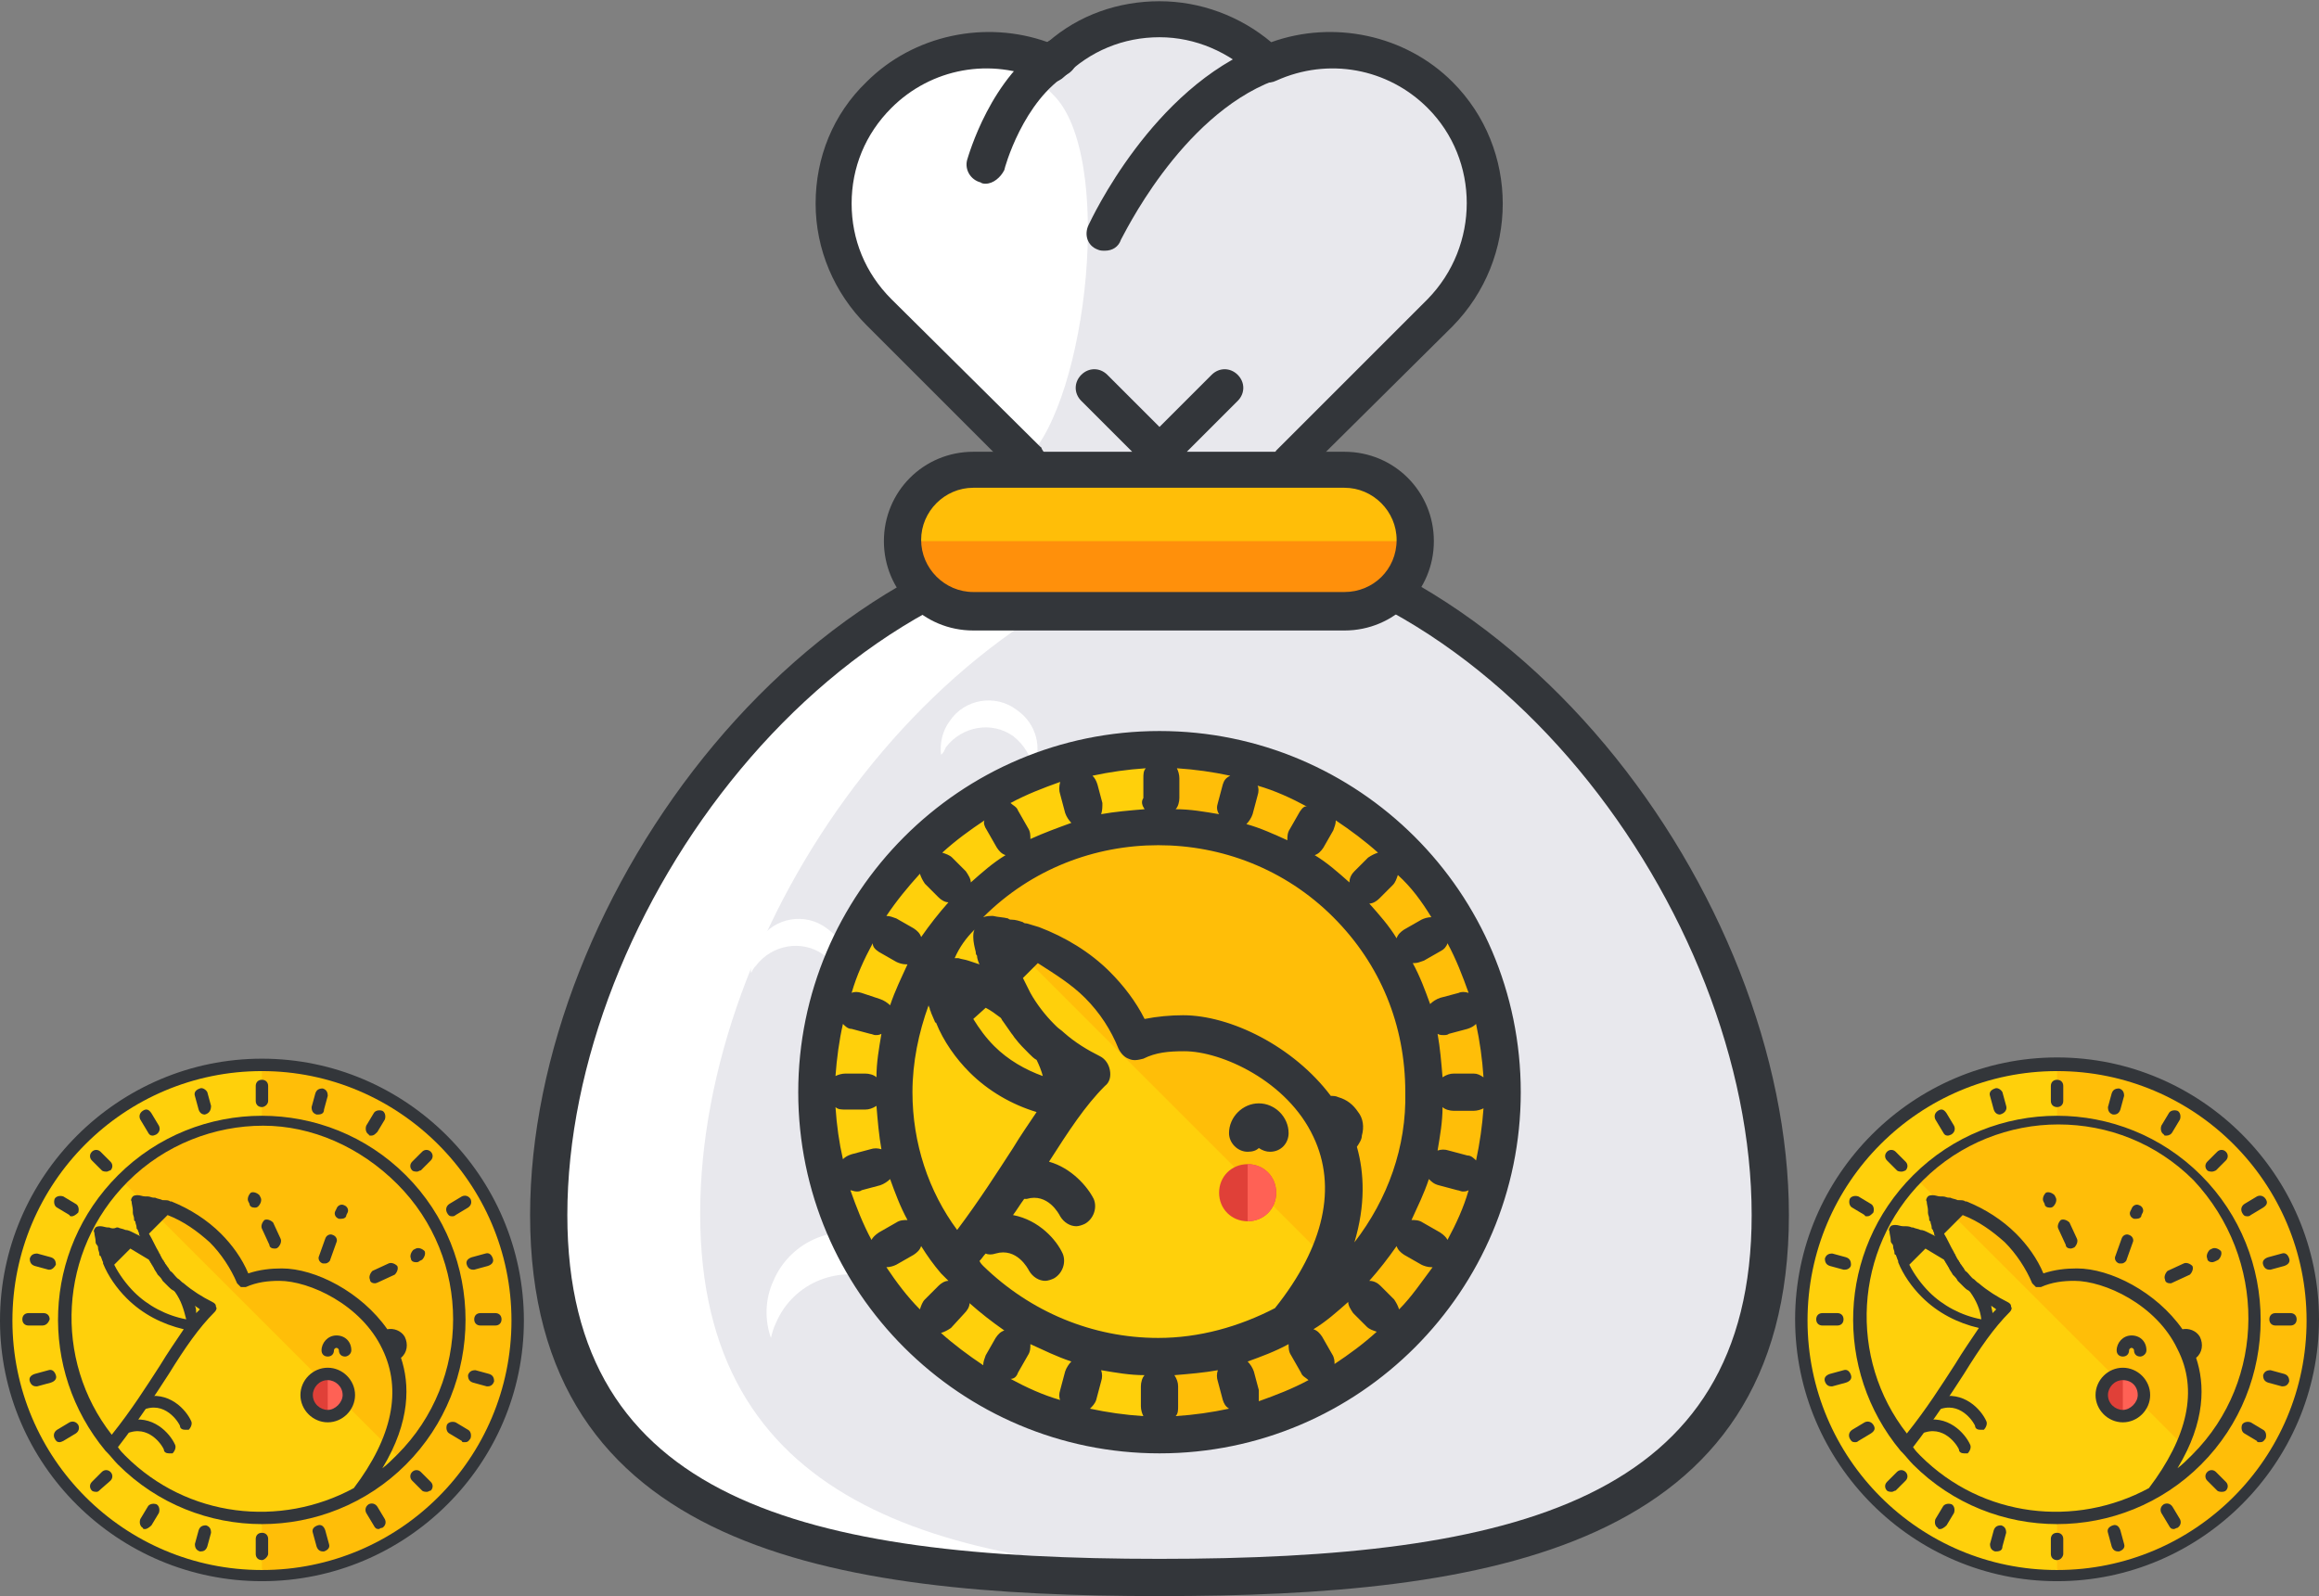 <?xml version="1.0" encoding="utf-8"?>
<!-- Generator: Adobe Illustrator 21.1.0, SVG Export Plug-In . SVG Version: 6.00 Build 0)  -->
<svg version="1.1" id="Layer_1" xmlns="http://www.w3.org/2000/svg" xmlns:xlink="http://www.w3.org/1999/xlink" x="0px" y="0px"
	 viewBox="0 0 186.8 128.6" style="enable-background:new 0 0 186.8 128.6;" xml:space="preserve">
<rect x="0" y="0" width="186.8" height="128.6" fill="#808080" stroke="none"/>
<style type="text/css">
	.st0{fill:#E8E8ED;}
	.st1{fill:#FFFFFF;}
	.st2{fill:#33363A;}
	.st3{fill:#FFBE08;}
	.st4{fill:#FF900B;}
	.st5{fill:#FFF1D9;}
	.st6{fill:#FFD00B;}
	.st7{fill:#E04038;}
	.st8{fill:#FF6155;}
</style>
<g>
	<g>
		<g>
			<path class="st0" d="M93.4,43.1c-4.5,0-8.5-2.4-10.7-6.1l0,0L70.8,25.1c-4.8-4.8-4.8-12.7,0-17.5c3.8-3.8,9.3-4.6,13.9-2.5
				c2.2-2.2,5.3-3.6,8.7-3.6s6.5,1.4,8.7,3.6c4.6-2.1,10.1-1.3,13.9,2.5c4.8,4.8,4.8,12.7,0,17.5L104.1,37l0,0
				C101.9,40.7,97.9,43.1,93.4,43.1z"/>
		</g>
		<g>
			<path class="st1" d="M82.7,37l1.9,0.8L70.8,25.1c-4.8-4.8-4.8-12.7,0-17.5c2-2,4.5-3.1,7-3.5c2.6,0.3,5.1,1.5,7,3.5
				C89.8,12.4,87.6,32.2,82.7,37z"/>
		</g>
		<g>
			<path class="st2" d="M93.4,44.6c-4.8,0-9.3-2.5-11.9-6.7L69.8,26.2c-2.6-2.6-4.1-6.1-4.1-9.8s1.4-7.2,4.1-9.8
				c3.8-3.8,9.6-5,14.6-3.2c2.5-2.2,5.7-3.3,9-3.3s6.5,1.2,9,3.3c5-1.8,10.8-0.6,14.6,3.2c5.4,5.4,5.4,14.2,0,19.7L105.2,38
				C102.7,42.1,98.2,44.6,93.4,44.6z M84,36.3c2,3.4,5.5,5.4,9.4,5.4s7.4-2,9.4-5.4c0.1-0.1,0.2-0.2,0.3-0.3L115,24.1
				c4.2-4.3,4.2-11.2,0-15.4c-3.2-3.2-8-4.1-12.2-2.2c-0.6,0.3-1.2,0.1-1.7-0.3C99,4.2,96.3,3,93.4,3c-2.9,0-5.6,1.1-7.7,3.2
				c-0.4,0.4-1.1,0.6-1.7,0.3c-4.2-1.9-9-1-12.2,2.2c-2.1,2.1-3.2,4.8-3.2,7.7s1.1,5.6,3.2,7.7l12,11.9C83.9,36,83.9,36.2,84,36.3
				L84,36.3z"/>
		</g>
	</g>
	<g>
		<path class="st1" d="M142.6,97.9c0,25.2-22,29.2-49.2,29.2s-49.2-4-49.2-29.2s22-55.1,49.2-55.1C120.6,42.8,142.6,72.7,142.6,97.9
			z"/>
	</g>
	<g>
		<path class="st0" d="M99.5,43.3c-24.3,4-43.1,31.3-43.1,54.5s18.8,28.5,43.1,29.1c24.3-0.7,43.1-5.8,43.1-29.1
			S123.8,47.3,99.5,43.3z"/>
	</g>
	<g>
		<path class="st2" d="M93.4,128.6c-26.3,0-50.7-3.7-50.7-30.7c0-25.6,22.6-56.6,50.7-56.6s50.7,31,50.7,56.6
			C144.1,124.9,119.7,128.6,93.4,128.6z M93.4,44.3c-26.4,0-47.7,29.3-47.7,53.6c0,23,19.1,27.7,47.7,27.7s47.7-4.7,47.7-27.7
			C141.1,73.6,119.8,44.3,93.4,44.3z"/>
	</g>
	<g>
		<path class="st3" d="M114,43.6c0,3.1-2.5,5.7-5.7,5.7H78.4c-3.1,0-5.7-2.5-5.7-5.7l0,0c0-3.1,2.5-5.7,5.7-5.7h29.9
			C111.5,37.9,114,40.4,114,43.6L114,43.6z"/>
	</g>
	<g>
		<path class="st4" d="M114,43.6L114,43.6c0,3.1-2.5,5.7-5.7,5.7H78.4c-3.1,0-5.7-2.5-5.7-5.7l0,0"/>
	</g>
	<path class="st2" d="M108.3,36.4H95.6l4.1-4.1c0.6-0.6,0.6-1.5,0-2.1s-1.5-0.6-2.1,0l-4.2,4.2l-4.2-4.2c-0.6-0.6-1.5-0.6-2.1,0
		s-0.6,1.5,0,2.1l4.1,4.1H78.4c-4,0-7.2,3.2-7.2,7.2s3.2,7.2,7.2,7.2h29.9c4,0,7.2-3.2,7.2-7.2C115.5,39.6,112.3,36.4,108.3,36.4z
		 M108.3,47.7H78.4c-2.3,0-4.2-1.9-4.2-4.2s1.9-4.2,4.2-4.2h29.9c2.3,0,4.2,1.9,4.2,4.2C112.5,45.9,110.6,47.7,108.3,47.7z"/>
	<g>
		<path class="st5" d="M67.9,94.7c0-3.6,2.9-6.5,6.5-6.5c1.9,0,3.6,0.8,4.8,2.2c-0.6-3-3.2-5.2-6.4-5.2c-3.6,0-6.5,2.9-6.5,6.5
			c0,1.7,0.6,3.2,1.7,4.3C67.9,95.6,67.9,95.2,67.9,94.7z"/>
	</g>
	<g>
		<path class="st1" d="M62.5,106.6c1.4-3.3,5.2-4.8,8.5-3.4c1.8,0.8,3,2.2,3.6,3.9c0.6-3-0.9-6.1-3.8-7.3c-3.3-1.4-7.1,0.1-8.5,3.4
			c-0.7,1.5-0.7,3.2-0.2,4.6C62.2,107.4,62.3,107,62.5,106.6z"/>
	</g>
	<g>
		<path class="st5" d="M70.6,75c0-2.2,1.7-3.9,3.9-3.9c1.2,0,2.2,0.5,2.9,1.3c-0.3-1.8-1.9-3.1-3.8-3.1c-2.2,0-3.9,1.7-3.9,3.9
			c0,1,0.4,1.9,1,2.6C70.6,75.6,70.6,75.3,70.6,75z"/>
	</g>
	<g>
		<path class="st1" d="M76.2,60.2c1.3-1.7,3.7-2.1,5.4-0.9c0.9,0.7,1.5,1.7,1.6,2.7c0.8-1.7,0.3-3.7-1.3-4.8
			c-1.7-1.3-4.2-0.9-5.4,0.9c-0.6,0.8-0.8,1.8-0.7,2.7C76,60.7,76.1,60.4,76.2,60.2z"/>
	</g>
	<g>
		<path class="st1" d="M60.9,77.8c1.3-1.7,3.7-2.1,5.4-0.9c0.9,0.7,1.5,1.7,1.6,2.7c0.8-1.7,0.3-3.7-1.3-4.8
			c-1.7-1.3-4.2-0.9-5.4,0.9c-0.6,0.8-0.8,1.8-0.7,2.7C60.6,78.2,60.7,78,60.9,77.8z"/>
	</g>
	<g>
		<path class="st2" d="M89,20.2c-0.2,0-0.4,0-0.6-0.1c-0.8-0.3-1.1-1.2-0.7-2c0.2-0.4,5.1-11,13.9-14.4c0.8-0.3,1.6,0.1,1.9,0.9
			s-0.1,1.6-0.9,1.9C95,9.4,90.4,19.2,90.3,19.3C90.1,19.9,89.6,20.2,89,20.2z"/>
	</g>
	<g>
		<path class="st2" d="M79.4,14.8c-0.1,0-0.3,0-0.4-0.1c-0.8-0.2-1.3-1-1.1-1.8c0.1-0.3,1.9-6.8,6.6-9.6c0.7-0.4,1.6-0.2,2.1,0.5
			c0.4,0.7,0.2,1.6-0.5,2.1c-3.7,2.2-5.2,7.7-5.2,7.8C80.6,14.3,80,14.8,79.4,14.8z"/>
	</g>
	<g>
		<circle class="st6" cx="93.4" cy="88" r="27.6"/>
	</g>
	<g>
		<path class="st3" d="M93.4,60.4v55.2c15.2,0,27.6-12.4,27.6-27.6C121,72.7,108.6,60.4,93.4,60.4z"/>
	</g>
	<g>
		<circle class="st6" cx="93.4" cy="88" r="21.4"/>
	</g>
	<g>
		<path class="st3" d="M78.3,72.9l30.2,30.2c8.3-8.3,8.3-21.9,0-30.2C100.2,64.5,86.6,64.5,78.3,72.9z"/>
	</g>
	<g>
		<path class="st2" d="M102.3,92.8c-0.3,0-0.6-0.1-0.9-0.3c-0.2,0.2-0.5,0.3-0.9,0.3c-0.8,0-1.5-0.7-1.5-1.5c0-1.3,1.1-2.4,2.4-2.4
			s2.4,1.1,2.4,2.4C103.8,92.1,103.2,92.8,102.3,92.8z"/>
	</g>
	<g>
		<path class="st7" d="M102.8,96.1c0,1.3-1,2.3-2.3,2.3s-2.3-1-2.3-2.3s1-2.3,2.3-2.3S102.8,94.8,102.8,96.1z"/>
	</g>
	<g>
		<path class="st8" d="M100.5,93.8c1.3,0,2.3,1,2.3,2.3s-1,2.3-2.3,2.3"/>
	</g>
	<path class="st2" d="M93.4,58.9C77.3,58.9,64.3,72,64.3,88c0,16.1,13.1,29.1,29.1,29.1c16.1,0,29.1-13.1,29.1-29.1
		C122.5,71.9,109.4,58.9,93.4,58.9z M118.9,93.5c-0.2-0.2-0.4-0.4-0.7-0.4l-1.5-0.4c-0.3-0.1-0.6-0.1-0.9,0c0.2-1.2,0.4-2.3,0.4-3.5
		c0.2,0.2,0.6,0.3,0.9,0.3h1.6c0.3,0,0.6-0.1,0.8-0.2C119.4,90.7,119.2,92.1,118.9,93.5z M116,99.3l-1.4-0.8
		c-0.3-0.2-0.6-0.2-0.9-0.2c0.5-1.1,1-2.1,1.4-3.3c0.2,0.2,0.4,0.4,0.8,0.5l1.5,0.4c0.1,0,0.3,0.1,0.4,0.1c0.2,0,0.3,0,0.5-0.1
		c-0.4,1.4-1,2.7-1.7,4C116.5,99.7,116.3,99.5,116,99.3z M73.5,88c0-2.4,0.5-4.8,1.3-7c0,0.1,0.1,0.2,0.1,0.3c0,0.1,0.1,0.2,0.1,0.3
		c0.1,0.2,0.2,0.5,0.3,0.7c0,0,0,0.1,0.1,0.1l0,0c0.6,1.5,1.6,2.9,2.7,4c1.5,1.5,3.4,2.6,5.4,3.2c-0.6,0.9-1.3,1.9-1.9,2.9
		c-1.3,2-2.7,4.2-4.5,6.6C74.8,96,73.5,92.1,73.5,88z M70.2,99.9c-0.7-1.3-1.2-2.6-1.7-4c0.1,0,0.3,0.1,0.5,0.1c0.1,0,0.3,0,0.4-0.1
		l1.5-0.4c0.3-0.1,0.6-0.3,0.8-0.5c0.4,1.1,0.8,2.2,1.4,3.3c-0.3,0-0.6,0-0.9,0.2l-1.4,0.8C70.5,99.5,70.3,99.7,70.2,99.9z
		 M67.3,89.2c0.2,0.2,0.5,0.2,0.8,0.2h1.6c0.3,0,0.6-0.1,0.9-0.3c0.1,1.2,0.2,2.4,0.4,3.5c-0.3-0.1-0.6-0.1-0.9,0L68.6,93
		c-0.3,0.1-0.5,0.2-0.7,0.4C67.6,92.1,67.4,90.7,67.3,89.2z M67.9,82.5c0.2,0.2,0.4,0.4,0.7,0.4l1.5,0.4c0.1,0,0.3,0.1,0.4,0.1
		c0.2,0,0.3,0,0.5-0.1c-0.2,1.2-0.4,2.3-0.4,3.5c-0.2-0.2-0.6-0.3-0.9-0.3h-1.6c-0.3,0-0.6,0.1-0.8,0.2
		C67.4,85.3,67.6,83.8,67.9,82.5z M70.8,76.7l1.4,0.8c0.2,0.1,0.5,0.2,0.8,0.2h0.1c-0.5,1.1-1,2.1-1.4,3.3c-0.2-0.2-0.5-0.4-0.8-0.5
		L69.4,80c-0.3-0.1-0.6-0.1-0.8,0c0.4-1.4,1-2.7,1.7-4C70.3,76.3,70.5,76.5,70.8,76.7z M109.1,70.2c-0.2,0.2-0.4,0.5-0.4,0.9
		c-0.9-0.8-1.8-1.6-2.8-2.2c0.3-0.1,0.5-0.3,0.7-0.6l0.8-1.4c0.1-0.3,0.2-0.5,0.2-0.8c1.2,0.8,2.4,1.7,3.4,2.6
		c-0.3,0.1-0.5,0.2-0.8,0.4L109.1,70.2z M104.7,65.4l-0.8,1.4c-0.2,0.3-0.2,0.6-0.2,0.9c-1.1-0.5-2.2-1-3.3-1.3
		c0.2-0.2,0.4-0.5,0.5-0.8l0.4-1.5c0.1-0.3,0.1-0.6,0-0.8c1.4,0.4,2.7,1,4,1.7C105.1,64.9,104.9,65.1,104.7,65.4z M98.5,63.2
		l-0.4,1.5C98,65,98,65.3,98.2,65.6c-1.2-0.2-2.3-0.4-3.5-0.4c0.2-0.2,0.3-0.6,0.3-0.9v-1.6c0-0.3-0.1-0.6-0.2-0.8
		c1.5,0.1,2.9,0.3,4.3,0.6C98.7,62.7,98.6,62.9,98.5,63.2z M92.2,65.2c-1.2,0.1-2.4,0.2-3.5,0.4c0.1-0.3,0.1-0.6,0.1-0.9l-0.4-1.5
		c-0.1-0.3-0.2-0.5-0.4-0.7c1.4-0.3,2.8-0.5,4.3-0.6c-0.2,0.2-0.2,0.5-0.2,0.8v1.6C91.9,64.6,92,64.9,92.2,65.2z M85.4,64l0.4,1.5
		c0.1,0.3,0.3,0.6,0.5,0.8c-1.1,0.4-2.2,0.8-3.3,1.3c0-0.3,0-0.6-0.2-0.9L82,65.3c-0.1-0.3-0.4-0.4-0.6-0.6c1.3-0.7,2.6-1.2,4-1.7
		C85.3,63.4,85.3,63.7,85.4,64z M79.5,66.9l0.8,1.4c0.2,0.3,0.4,0.5,0.7,0.6c-1,0.6-1.9,1.4-2.8,2.2c0-0.3-0.2-0.6-0.4-0.9l-1.1-1.1
		c-0.2-0.2-0.5-0.3-0.8-0.4c1.1-1,2.2-1.8,3.4-2.6C79.2,66.3,79.3,66.6,79.5,66.9z M87.4,80.4c1.2,1.2,2.1,2.6,2.7,4.1
		c0.2,0.4,0.5,0.7,0.8,0.8c0.4,0.2,0.8,0.1,1.2,0c1-0.5,2-0.6,3.3-0.6c3,0,8.3,2.4,10.4,6.9c1.9,4,0.9,8.8-3.1,13.8l0,0
		c-2.9,1.5-6.1,2.4-9.4,2.4c-5.3,0-10.3-2.1-14.1-5.8c-0.1-0.1-0.2-0.2-0.3-0.4c0.2-0.2,0.3-0.4,0.5-0.6c0.2,0.1,0.5,0.1,0.8,0
		c1.7-0.5,2.6,1.2,2.7,1.4c0.3,0.5,0.8,0.8,1.3,0.8c0.2,0,0.5-0.1,0.7-0.2c0.7-0.4,1-1.3,0.7-2c-0.5-1.1-1.9-2.7-4-3.1
		c0.3-0.4,0.6-0.9,0.9-1.3c0.1,0,0.1,0,0.2,0c1.7-0.5,2.6,1.2,2.7,1.4c0.3,0.5,0.8,0.8,1.3,0.8c0.2,0,0.5-0.1,0.7-0.2
		c0.7-0.4,1-1.3,0.7-2c-0.5-1-1.8-2.5-3.6-3c1.6-2.5,2.9-4.5,4.5-6.1c0.4-0.3,0.5-0.8,0.4-1.3s-0.4-0.9-0.8-1.1
		c-1-0.5-2-1.1-2.9-1.9l0,0c-0.2-0.2-0.4-0.3-0.6-0.5c0,0,0,0-0.1-0.1l-0.1-0.1c-0.7-0.7-1.4-1.6-1.9-2.5l0,0
		c-0.2-0.4-0.4-0.8-0.6-1.2l1.2-1.2C85,78.5,86.3,79.3,87.4,80.4z M79.4,81.2c0.4,0.2,0.8,0.5,1.2,0.8c0.1,0.1,0.1,0.2,0.2,0.3
		c0.2,0.3,0.5,0.7,0.7,1c0.1,0.1,0.2,0.3,0.3,0.4c0.3,0.4,0.7,0.8,1.1,1.2l0,0l0,0l0,0l0,0c0.2,0.2,0.4,0.4,0.6,0.5
		c0.2,0.4,0.4,0.9,0.5,1.3c-1.4-0.5-2.8-1.3-3.9-2.4c-0.7-0.7-1.2-1.4-1.7-2.2L79.4,81.2z M78.5,74.9c-0.1,0.2-0.1,0.4-0.1,0.6
		c0,0.4,0.1,0.8,0.2,1.2c0,0.1,0,0.2,0.1,0.3c0,0.2,0.1,0.5,0.2,0.7c-0.3-0.1-0.6-0.2-0.9-0.3l0,0c-0.3-0.1-0.5-0.1-0.8-0.2h-0.1
		c-0.1,0-0.1,0-0.2,0C77.3,76.3,77.8,75.6,78.5,74.9z M77.7,105.8c0.2-0.2,0.4-0.5,0.4-0.8c0.9,0.8,1.8,1.5,2.8,2.2
		c-0.3,0.1-0.5,0.3-0.7,0.6l-0.8,1.4c-0.1,0.3-0.2,0.5-0.2,0.8c-1.2-0.8-2.4-1.7-3.4-2.6c0.3-0.1,0.5-0.2,0.8-0.4L77.7,105.8z
		 M82,110.6l0.8-1.4c0.2-0.3,0.2-0.6,0.2-0.9c1.1,0.5,2.1,1,3.3,1.4c-0.2,0.2-0.4,0.5-0.5,0.8l-0.4,1.5c-0.1,0.3-0.1,0.6,0,0.8
		c-1.4-0.4-2.7-1-4-1.7C81.7,111.1,81.9,110.9,82,110.6z M88.3,112.8l0.4-1.5c0.1-0.3,0.1-0.6,0-0.9c1.2,0.2,2.3,0.4,3.5,0.4
		c-0.2,0.2-0.3,0.6-0.3,0.9v1.6c0,0.3,0.1,0.6,0.2,0.8c-1.5-0.1-2.9-0.3-4.3-0.6C88,113.3,88.2,113.1,88.3,112.8z M94.6,110.8
		c1.2-0.1,2.4-0.2,3.5-0.4c-0.1,0.3-0.1,0.6,0,0.9l0.4,1.5c0.1,0.3,0.2,0.5,0.5,0.7c-1.4,0.3-2.8,0.5-4.3,0.6
		c0.2-0.2,0.2-0.5,0.2-0.8v-1.6C94.9,111.4,94.8,111.1,94.6,110.8z M101.4,112l-0.4-1.5c-0.1-0.3-0.3-0.6-0.5-0.8
		c1.1-0.4,2.2-0.8,3.3-1.4c0,0.3,0,0.6,0.2,0.9l0.8,1.4c0.1,0.3,0.4,0.4,0.6,0.6c-1.3,0.7-2.6,1.2-4,1.7
		C101.4,112.6,101.4,112.3,101.4,112z M107.3,109.1l-0.8-1.4c-0.2-0.3-0.4-0.5-0.7-0.6c1-0.6,1.9-1.4,2.8-2.2c0,0.3,0.2,0.6,0.4,0.9
		l1.1,1.1c0.2,0.2,0.5,0.3,0.8,0.4c-1.1,1-2.2,1.8-3.4,2.6C107.5,109.7,107.5,109.4,107.3,109.1z M109.1,100.1
		c0.9-3,0.8-5.6,0.2-7.7c0.2-0.3,0.4-0.6,0.4-0.9c0.2-0.7,0.1-1.4-0.3-1.9c-0.4-0.6-0.9-1-1.6-1.2c-0.2-0.1-0.4-0.1-0.6-0.1
		c-3-4-8.1-6.5-11.9-6.5c-1,0-2.1,0.1-3.1,0.3c-0.7-1.4-1.7-2.7-2.8-3.8c-1.6-1.6-3.6-2.8-5.7-3.6l0,0c-0.3-0.1-0.7-0.2-1-0.3
		c-0.1,0-0.2,0-0.3-0.1c-0.3-0.1-0.6-0.2-0.9-0.2c-0.1,0-0.2,0-0.3-0.1c-0.4-0.1-0.8-0.1-1.2-0.2c-0.3,0-0.5,0-0.8,0.1l0,0
		c3.9-3.9,9-5.8,14.1-5.8s10.2,1.9,14.1,5.8c3.8,3.8,5.8,8.7,5.8,14.1C113.3,92.4,111.8,96.6,109.1,100.1z M116.6,76
		c0.7,1.3,1.2,2.6,1.7,4c-0.3-0.1-0.6-0.1-0.8,0l-1.5,0.4c-0.3,0.1-0.6,0.3-0.8,0.5c-0.4-1.1-0.8-2.2-1.4-3.3h0.1
		c0.3,0,0.5-0.1,0.8-0.2l1.4-0.8C116.3,76.5,116.5,76.3,116.6,76z M118.7,86.5h-1.6c-0.3,0-0.6,0.1-0.9,0.3
		c-0.1-1.2-0.2-2.4-0.4-3.5c0.2,0.1,0.3,0.1,0.5,0.1c0.1,0,0.3,0,0.4-0.1l1.5-0.4c0.3-0.1,0.5-0.2,0.7-0.4c0.3,1.4,0.5,2.8,0.6,4.3
		C119.2,86.6,119,86.5,118.7,86.5z M115.3,73.9c-0.3,0-0.6,0.1-0.8,0.2l-1.4,0.8c-0.3,0.2-0.5,0.4-0.6,0.7c-0.6-1-1.4-1.9-2.2-2.8
		c0.3,0,0.6-0.2,0.8-0.4l1.1-1.1c0.2-0.2,0.3-0.5,0.4-0.8C113.7,71.5,114.5,72.6,115.3,73.9z M74.1,70.4c0.1,0.3,0.2,0.5,0.4,0.8
		l1.1,1.1c0.2,0.2,0.5,0.4,0.8,0.4c-0.8,0.9-1.5,1.8-2.2,2.8c-0.1-0.3-0.3-0.5-0.6-0.7L72.2,74c-0.3-0.1-0.5-0.2-0.8-0.2
		C72.2,72.6,73.1,71.5,74.1,70.4z M71.4,102.1C71.5,102.1,71.5,102.1,71.4,102.1c0.3,0,0.6-0.1,0.8-0.2l1.4-0.8
		c0.3-0.2,0.5-0.4,0.6-0.7c0.5,0.8,1,1.5,1.6,2.2c0.1,0.1,0.1,0.1,0.2,0.2s0.3,0.3,0.4,0.4c-0.3,0-0.6,0.2-0.8,0.4l-1.1,1.1
		c-0.2,0.2-0.3,0.5-0.4,0.8C73.1,104.5,72.2,103.3,71.4,102.1z M112.7,105.5c-0.1-0.3-0.2-0.5-0.4-0.8l-1.1-1.1
		c-0.2-0.2-0.5-0.4-0.9-0.4c0.8-0.9,1.5-1.8,2.2-2.8c0.1,0.3,0.3,0.5,0.6,0.7l1.4,0.8c0.2,0.1,0.5,0.2,0.8,0.2c0,0,0,0,0.1,0
		C114.5,103.3,113.7,104.5,112.7,105.5z"/>
</g>
<g>
	<g>
		<circle class="st6" cx="165.7" cy="106.4" r="20.6"/>
	</g>
	<g>
		<path class="st3" d="M165.7,85.8v41.2c11.4,0,20.6-9.2,20.6-20.6S177.1,85.8,165.7,85.8z"/>
	</g>
	<g>
		<path class="st2" d="M165.7,127.4c-11.6,0-21.1-9.5-21.1-21.1s9.5-21.1,21.1-21.1c11.6,0,21.1,9.5,21.1,21.1
			S177.3,127.4,165.7,127.4z M165.7,86.3c-11.1,0-20.1,9-20.1,20.1c0,11.1,9,20.1,20.1,20.1c11.1,0,20.1-9,20.1-20.1
			C185.8,95.3,176.8,86.3,165.7,86.3z"/>
	</g>
	<g>
		<circle class="st6" cx="165.7" cy="106.4" r="15.9"/>
	</g>
	<g>
		<path class="st3" d="M154.5,95.1l22.5,22.5c6.2-6.2,6.2-16.3,0-22.5C170.8,88.9,160.7,88.9,154.5,95.1z"/>
	</g>
	<g>
		<g>
			<g>
				<path class="st2" d="M165.7,89.2c-0.3,0-0.5-0.2-0.5-0.5v-1.2c0-0.3,0.2-0.5,0.5-0.5c0.3,0,0.5,0.2,0.5,0.5v1.2
					C166.2,89,166,89.2,165.7,89.2z"/>
			</g>
			<g>
				<path class="st2" d="M165.7,125.7c-0.3,0-0.5-0.2-0.5-0.5V124c0-0.3,0.2-0.5,0.5-0.5c0.3,0,0.5,0.2,0.5,0.5v1.2
					C166.2,125.4,166,125.7,165.7,125.7z"/>
			</g>
		</g>
		<g>
			<g>
				<path class="st2" d="M178.2,94.4c-0.1,0-0.3,0-0.4-0.1c-0.2-0.2-0.2-0.5,0-0.7l0.8-0.8c0.2-0.2,0.5-0.2,0.7,0s0.2,0.5,0,0.7
					l-0.8,0.8C178.5,94.3,178.3,94.4,178.2,94.4z"/>
			</g>
			<g>
				<path class="st2" d="M152.4,120.2c-0.1,0-0.3,0-0.4-0.1c-0.2-0.2-0.2-0.5,0-0.7l0.8-0.8c0.2-0.2,0.5-0.2,0.7,0
					c0.2,0.2,0.2,0.5,0,0.7l-0.8,0.8C152.6,120.1,152.5,120.2,152.4,120.2z"/>
			</g>
		</g>
		<g>
			<g>
				<path class="st2" d="M184.5,106.8h-1.2c-0.3,0-0.5-0.2-0.5-0.5c0-0.3,0.2-0.5,0.5-0.5h1.2c0.3,0,0.5,0.2,0.5,0.5
					C185,106.6,184.8,106.8,184.5,106.8z"/>
			</g>
			<g>
				<path class="st2" d="M148,106.8h-1.2c-0.3,0-0.5-0.2-0.5-0.5c0-0.3,0.2-0.5,0.5-0.5h1.2c0.3,0,0.5,0.2,0.5,0.5
					C148.5,106.6,148.3,106.8,148,106.8z"/>
			</g>
		</g>
		<g>
			<g>
				<path class="st2" d="M179,120.2c-0.1,0-0.3,0-0.4-0.1l-0.8-0.8c-0.2-0.2-0.2-0.5,0-0.7c0.2-0.2,0.5-0.2,0.7,0l0.8,0.8
					c0.2,0.2,0.2,0.5,0,0.7C179.3,120.1,179.2,120.2,179,120.2z"/>
			</g>
			<g>
				<path class="st2" d="M153.2,94.4c-0.1,0-0.3,0-0.4-0.1l-0.8-0.8c-0.2-0.2-0.2-0.5,0-0.7s0.5-0.2,0.7,0l0.8,0.8
					c0.2,0.2,0.2,0.5,0,0.7C153.5,94.3,153.3,94.4,153.2,94.4z"/>
			</g>
		</g>
	</g>
	<g>
		<g>
			<g>
				<path class="st2" d="M156.9,91.5c-0.2,0-0.3-0.1-0.4-0.3l-0.6-1c-0.1-0.2-0.1-0.5,0.2-0.7s0.5-0.1,0.7,0.2l0.6,1
					c0.1,0.2,0.1,0.5-0.2,0.7C157,91.5,156.9,91.5,156.9,91.5z"/>
			</g>
			<g>
				<path class="st2" d="M175.1,123.2c-0.2,0-0.3-0.1-0.4-0.3l-0.6-1c-0.1-0.2-0.1-0.5,0.2-0.7c0.2-0.1,0.5-0.1,0.7,0.2l0.6,1
					c0.1,0.2,0.1,0.5-0.2,0.7C175.3,123.1,175.2,123.2,175.1,123.2z"/>
			</g>
		</g>
		<g>
			<g>
				<path class="st2" d="M170.3,89.8c0,0-0.1,0-0.1,0c-0.3-0.1-0.4-0.3-0.4-0.6l0.3-1.1c0.1-0.3,0.3-0.4,0.6-0.4
					c0.3,0.1,0.4,0.3,0.4,0.6l-0.3,1.1C170.7,89.7,170.5,89.8,170.3,89.8z"/>
			</g>
			<g>
				<path class="st2" d="M160.8,125c0,0-0.1,0-0.1,0c-0.3-0.1-0.4-0.3-0.4-0.6l0.3-1.1c0.1-0.3,0.3-0.4,0.6-0.4
					c0.3,0.1,0.4,0.3,0.4,0.6l-0.3,1.1C161.3,124.9,161.1,125,160.8,125z"/>
			</g>
		</g>
		<g>
			<g>
				<path class="st2" d="M181,98c-0.2,0-0.3-0.1-0.4-0.3c-0.1-0.2-0.1-0.5,0.2-0.7l1-0.6c0.2-0.1,0.5-0.1,0.7,0.2s0.1,0.5-0.2,0.7
					l-1,0.6C181.2,98,181.1,98,181,98z"/>
			</g>
			<g>
				<path class="st2" d="M149.4,116.2c-0.2,0-0.3-0.1-0.4-0.3c-0.1-0.2-0.1-0.5,0.2-0.7l1-0.6c0.2-0.1,0.5-0.1,0.7,0.2
					s0.1,0.5-0.2,0.7l-1,0.6C149.6,116.2,149.5,116.2,149.4,116.2z"/>
			</g>
		</g>
		<g>
			<g>
				<path class="st2" d="M183.9,111.7c0,0-0.1,0-0.1,0l-1.1-0.3c-0.3-0.1-0.4-0.3-0.4-0.6c0.1-0.3,0.3-0.4,0.6-0.4l1.1,0.3
					c0.3,0.1,0.4,0.3,0.4,0.6C184.3,111.6,184.1,111.7,183.9,111.7z"/>
			</g>
			<g>
				<path class="st2" d="M148.6,102.3c0,0-0.1,0-0.1,0l-1.1-0.3c-0.3-0.1-0.4-0.3-0.4-0.6c0.1-0.3,0.3-0.4,0.6-0.4l1.1,0.3
					c0.3,0.1,0.4,0.3,0.4,0.6C149.1,102.1,148.9,102.3,148.6,102.3z"/>
			</g>
		</g>
	</g>
	<g>
		<g>
			<g>
				<path class="st2" d="M150.4,98c-0.1,0-0.2,0-0.2-0.1l-1-0.6c-0.2-0.1-0.3-0.4-0.2-0.7c0.1-0.2,0.4-0.3,0.7-0.2l1,0.6
					c0.2,0.1,0.3,0.4,0.2,0.7C150.7,97.9,150.6,98,150.4,98z"/>
			</g>
			<g>
				<path class="st2" d="M182,116.2c-0.1,0-0.2,0-0.2-0.1l-1-0.6c-0.2-0.1-0.3-0.4-0.2-0.7c0.1-0.2,0.4-0.3,0.7-0.2l1,0.6
					c0.2,0.1,0.3,0.4,0.2,0.7C182.3,116.2,182.2,116.2,182,116.2z"/>
			</g>
		</g>
		<g>
			<g>
				<path class="st2" d="M161.1,89.8c-0.2,0-0.4-0.1-0.5-0.4l-0.3-1.1c-0.1-0.3,0.1-0.5,0.4-0.6c0.2-0.1,0.5,0.1,0.6,0.3l0.3,1.1
					C161.7,89.4,161.5,89.7,161.1,89.8C161.2,89.8,161.2,89.8,161.1,89.8z"/>
			</g>
			<g>
				<path class="st2" d="M170.6,125c-0.2,0-0.4-0.1-0.5-0.4l-0.3-1.1c-0.1-0.3,0.1-0.5,0.4-0.6c0.3-0.1,0.5,0.1,0.6,0.4l0.3,1.1
					c0.1,0.3-0.1,0.5-0.4,0.6C170.7,125,170.6,125,170.6,125z"/>
			</g>
		</g>
		<g>
			<g>
				<path class="st2" d="M174.5,91.5c-0.1,0-0.2,0-0.2-0.1c-0.2-0.1-0.3-0.4-0.2-0.7l0.6-1c0.1-0.2,0.4-0.3,0.7-0.2
					c0.2,0.1,0.3,0.4,0.2,0.7l-0.6,1C174.9,91.4,174.7,91.5,174.5,91.5z"/>
			</g>
			<g>
				<path class="st2" d="M156.3,123.2c-0.1,0-0.2,0-0.2-0.1c-0.2-0.1-0.3-0.4-0.2-0.7l0.6-1c0.1-0.2,0.4-0.3,0.7-0.2
					c0.2,0.1,0.3,0.4,0.2,0.7l-0.6,1C156.6,123.1,156.4,123.2,156.3,123.2z"/>
			</g>
		</g>
		<g>
			<g>
				<path class="st2" d="M182.8,102.3c-0.2,0-0.4-0.1-0.5-0.4c-0.1-0.3,0.1-0.5,0.4-0.6l1.1-0.3c0.3-0.1,0.5,0.1,0.6,0.4
					c0.1,0.3-0.1,0.5-0.4,0.6l-1.1,0.3C182.8,102.3,182.8,102.3,182.8,102.3z"/>
			</g>
			<g>
				<path class="st2" d="M147.5,111.7c-0.2,0-0.4-0.1-0.5-0.4c-0.1-0.3,0.1-0.5,0.4-0.6l1.1-0.3c0.3-0.1,0.5,0.1,0.6,0.4
					c0.1,0.3-0.1,0.5-0.4,0.6l-1.1,0.3C147.6,111.7,147.5,111.7,147.5,111.7z"/>
			</g>
		</g>
	</g>
	<g>
		<path class="st2" d="M172.4,109.3c-0.3,0-0.5-0.2-0.5-0.5c0-0.1-0.1-0.2-0.2-0.2s-0.2,0.1-0.2,0.2c0,0.3-0.2,0.5-0.5,0.5
			c-0.3,0-0.5-0.2-0.5-0.5c0-0.6,0.5-1.2,1.2-1.2s1.2,0.5,1.2,1.2C172.9,109.1,172.6,109.3,172.4,109.3z"/>
	</g>
	<g>
		<circle class="st7" cx="171" cy="112.4" r="1.7"/>
	</g>
	<g>
		<path class="st8" d="M171,110.7c1,0,1.7,0.8,1.7,1.7s-0.8,1.7-1.7,1.7"/>
	</g>
	<g>
		<path class="st2" d="M171,114.6c-1.2,0-2.2-1-2.2-2.2s1-2.2,2.2-2.2c1.2,0,2.2,1,2.2,2.2S172.2,114.6,171,114.6z M171,111.2
			c-0.7,0-1.2,0.6-1.2,1.2c0,0.7,0.6,1.2,1.2,1.2s1.2-0.6,1.2-1.2C172.2,111.7,171.7,111.2,171,111.2z"/>
	</g>
	<path class="st2" d="M177.3,94.7c-6.4-6.4-16.8-6.4-23.2,0c-6.1,6.1-6.4,15.7-1,22.2c0,0,0,0,0.1,0.1c0.3,0.3,0.6,0.7,0.9,1
		c3.2,3.2,7.4,4.8,11.6,4.8c4.2,0,8.4-1.6,11.6-4.8C183.7,111.6,183.7,101.1,177.3,94.7z M173.1,119.9c-5.9,3.2-13.4,2.4-18.4-2.6
		c-0.2-0.2-0.4-0.4-0.6-0.7c1.7-2.2,3-4.2,4.1-5.9c1.3-2.1,2.4-3.7,3.7-5c0.1-0.1,0.2-0.3,0.1-0.4c0-0.2-0.1-0.3-0.3-0.4
		c-0.8-0.4-1.6-0.9-2.3-1.5l0,0c-0.2-0.1-0.3-0.3-0.5-0.4c0,0,0,0-0.1-0.1c-0.2-0.2-0.3-0.4-0.5-0.5c0-0.1-0.1-0.1-0.1-0.2
		c-0.1-0.1-0.2-0.3-0.3-0.4c0-0.1-0.1-0.1-0.1-0.2c-0.1-0.1-0.2-0.3-0.3-0.5c0-0.1-0.1-0.1-0.1-0.2c-0.3-0.5-0.5-1-0.8-1.5l1.5-1.5
		c1.3,0.5,2.4,1.3,3.4,2.2c0.9,0.9,1.7,2.1,2.2,3.3c0.1,0.1,0.2,0.2,0.3,0.3c0.1,0,0.3,0,0.4,0c0.9-0.4,1.8-0.5,2.7-0.5
		c2.4,0,6.6,1.9,8.3,5.5C177.1,112,176.2,115.8,173.1,119.9C173.2,119.8,173.2,119.8,173.1,119.9z M160.4,105.2
		c0.1,0.1,0.3,0.2,0.4,0.3c-0.1,0.1-0.2,0.2-0.3,0.3C160.5,105.6,160.4,105.4,160.4,105.2z M159.6,106.3c-1.6-0.3-3.1-1.1-4.2-2.2
		c-0.6-0.6-1.2-1.4-1.6-2.2l1.3-1.3c0.5,0.3,1,0.6,1.5,0.9c0,0.1,0.1,0.1,0.1,0.2c0.1,0.1,0.1,0.2,0.2,0.3c0,0.1,0.1,0.1,0.1,0.2
		c0.1,0.2,0.2,0.3,0.3,0.5c0,0,0.1,0.1,0.1,0.1c0.1,0.1,0.2,0.2,0.3,0.4c0,0,0.1,0.1,0.1,0.1c0.1,0.1,0.3,0.3,0.4,0.4l0,0l0,0l0,0
		l0,0c0.1,0.1,0.2,0.2,0.4,0.3c0,0,0.1,0.1,0.1,0.1C159.2,104.8,159.5,105.5,159.6,106.3z M176.6,117.2c-0.4,0.4-0.8,0.8-1.2,1.1
		c2.3-3.8,2.2-6.8,1.5-8.9c0.5-0.4,0.6-1.1,0.3-1.7c-0.3-0.5-0.9-0.7-1.4-0.6c-2.1-3-5.8-4.9-8.5-4.9c-0.9,0-1.8,0.1-2.7,0.4
		c-0.5-1.2-1.3-2.3-2.2-3.2c-1.1-1.1-2.5-2-4-2.6c0,0,0,0,0,0s-0.1,0-0.1,0c-0.1-0.1-0.3-0.1-0.5-0.1c0,0-0.1,0-0.1,0
		c-0.2-0.1-0.4-0.1-0.6-0.2c0,0-0.1,0-0.1,0c-0.2,0-0.3-0.1-0.5-0.1c-0.1,0-0.1,0-0.2,0c-0.2,0-0.4-0.1-0.6-0.1
		c-0.1,0-0.3,0-0.4,0.1s-0.2,0.3-0.1,0.4l0,0l0,0l0,0c0,0.2,0.1,0.5,0.1,0.7c0,0.1,0,0.1,0,0.2c0,0.2,0.1,0.3,0.1,0.5
		c0,0.1,0,0.2,0.1,0.2c0,0.2,0.1,0.3,0.1,0.5c0,0.1,0,0.1,0.1,0.2c0,0.1,0.1,0.2,0.1,0.3c0,0,0,0,0,0c0,0.1,0,0.1,0.1,0.2
		c-0.2-0.1-0.4-0.2-0.6-0.3l0,0h0c-0.2-0.1-0.4-0.2-0.6-0.2l0,0c-0.2-0.1-0.4-0.1-0.6-0.2c0,0,0,0-0.1,0c-0.2-0.1-0.4-0.1-0.6-0.1
		c0,0-0.1,0-0.1,0c-0.2,0-0.4-0.1-0.6-0.1c-0.1,0-0.3,0-0.4,0.1c-0.1,0.1-0.2,0.3-0.1,0.4l0,0l0,0l0,0c0,0.2,0.1,0.5,0.1,0.7
		c0,0.1,0,0.2,0.1,0.3s0.1,0.2,0.1,0.3c0,0.1,0.1,0.3,0.1,0.4c0,0.1,0,0.2,0.1,0.2c0.1,0.2,0.1,0.3,0.2,0.5c0,0,0,0.1,0,0.1v0
		c0.4,1,1.1,2,1.9,2.8c1.3,1.3,2.9,2.1,4.6,2.5c-0.6,0.9-1.3,1.9-1.9,2.9c-1.1,1.7-2.3,3.6-3.9,5.6c-4.7-6-4.3-14.8,1.3-20.4
		c3-3,7-4.5,10.9-4.5c4,0,7.9,1.5,10.9,4.5C182.6,101.4,182.6,111.2,176.6,117.2z"/>
	<g>
		<path class="st2" d="M159.5,115.2c-0.2,0-0.4-0.1-0.4-0.3c0-0.1-1-1.9-2.7-1.4c-0.3,0.1-0.5-0.1-0.6-0.3c-0.1-0.3,0.1-0.5,0.3-0.6
			c2.1-0.6,3.5,1,3.9,1.9c0.1,0.2,0,0.5-0.2,0.7C159.7,115.2,159.6,115.2,159.5,115.2z"/>
	</g>
	<g>
		<path class="st2" d="M158.2,117.1c-0.2,0-0.4-0.1-0.4-0.3c0-0.1-1-1.9-2.7-1.4c-0.3,0.1-0.5-0.1-0.6-0.3c-0.1-0.3,0.1-0.5,0.3-0.6
			c2.1-0.6,3.5,1,3.9,1.9c0.1,0.2,0,0.5-0.2,0.7C158.4,117.1,158.3,117.1,158.2,117.1z"/>
	</g>
	<g>
		<g>
			<g>
				<path class="st2" d="M172.1,98.2c-0.1,0-0.1,0-0.2,0c-0.3-0.1-0.4-0.4-0.3-0.6l0.1-0.2c0.1-0.3,0.4-0.4,0.6-0.3
					c0.3,0.1,0.4,0.4,0.3,0.6l-0.1,0.2C172.5,98.1,172.3,98.2,172.1,98.2z"/>
			</g>
			<g>
				<path class="st2" d="M170.9,101.8c-0.1,0-0.1,0-0.2,0c-0.3-0.1-0.4-0.4-0.3-0.6l0.5-1.4c0.1-0.3,0.4-0.4,0.6-0.3
					c0.3,0.1,0.4,0.4,0.3,0.6l-0.5,1.4C171.3,101.6,171.1,101.8,170.9,101.8z"/>
			</g>
		</g>
		<g>
			<g>
				<g>
					<path class="st2" d="M165.1,97.3c-0.2,0-0.4-0.1-0.4-0.3l-0.1-0.2c-0.1-0.2,0-0.5,0.2-0.7c0.2-0.1,0.5,0,0.7,0.2l0.1,0.2
						c0.1,0.2,0,0.5-0.2,0.7C165.3,97.3,165.2,97.3,165.1,97.3z"/>
				</g>
				<g>
					<path class="st2" d="M166.8,100.6c-0.2,0-0.4-0.1-0.4-0.3l-0.6-1.3c-0.1-0.2,0-0.5,0.2-0.7c0.2-0.1,0.5,0,0.7,0.2l0.6,1.3
						c0.1,0.2,0,0.5-0.2,0.7C166.9,100.6,166.8,100.6,166.8,100.6z"/>
				</g>
			</g>
			<g>
				<g>
					<path class="st2" d="M178.2,101.7c-0.2,0-0.4-0.1-0.4-0.3c-0.1-0.2,0-0.5,0.2-0.7l0.2-0.1c0.2-0.1,0.5,0,0.7,0.2
						c0.1,0.2,0,0.5-0.2,0.7l-0.2,0.1C178.3,101.7,178.2,101.7,178.2,101.7z"/>
				</g>
				<g>
					<path class="st2" d="M174.8,103.4c-0.2,0-0.4-0.1-0.4-0.3c-0.1-0.2,0-0.5,0.2-0.7l1.3-0.6c0.2-0.1,0.5,0,0.7,0.2
						c0.1,0.2,0,0.5-0.2,0.7l-1.3,0.6C174.9,103.4,174.9,103.4,174.8,103.4z"/>
				</g>
			</g>
		</g>
	</g>
</g>
<g>
	<g>
		<circle class="st6" cx="21.1" cy="106.4" r="20.6"/>
	</g>
	<g>
		<path class="st3" d="M21.1,85.8v41.2c11.4,0,20.6-9.2,20.6-20.6S32.4,85.8,21.1,85.8z"/>
	</g>
	<g>
		<path class="st2" d="M21.1,127.4C9.5,127.4,0,118,0,106.4s9.5-21.1,21.1-21.1s21.1,9.5,21.1,21.1S32.7,127.4,21.1,127.4z
			 M21.1,86.3C10,86.3,1,95.3,1,106.4c0,11.1,9,20.1,20.1,20.1s20.1-9,20.1-20.1C41.2,95.3,32.1,86.3,21.1,86.3z"/>
	</g>
	<g>
		<circle class="st6" cx="21.1" cy="106.4" r="15.9"/>
	</g>
	<g>
		<path class="st3" d="M9.8,95.1l22.5,22.5c6.2-6.2,6.2-16.3,0-22.5C26.1,88.9,16,88.9,9.8,95.1z"/>
	</g>
	<g>
		<g>
			<g>
				<path class="st2" d="M21.1,89.2c-0.3,0-0.5-0.2-0.5-0.5v-1.2c0-0.3,0.2-0.5,0.5-0.5c0.3,0,0.5,0.2,0.5,0.5v1.2
					C21.6,89,21.3,89.2,21.1,89.2z"/>
			</g>
			<g>
				<path class="st2" d="M21.1,125.7c-0.3,0-0.5-0.2-0.5-0.5V124c0-0.3,0.2-0.5,0.5-0.5c0.3,0,0.5,0.2,0.5,0.5v1.2
					C21.6,125.4,21.3,125.7,21.1,125.7z"/>
			</g>
		</g>
		<g>
			<g>
				<path class="st2" d="M33.6,94.4c-0.1,0-0.3,0-0.4-0.1c-0.2-0.2-0.2-0.5,0-0.7l0.8-0.8c0.2-0.2,0.5-0.2,0.7,0s0.2,0.5,0,0.7
					l-0.8,0.8C33.8,94.3,33.7,94.4,33.6,94.4z"/>
			</g>
			<g>
				<path class="st2" d="M7.8,120.2c-0.1,0-0.3,0-0.4-0.1c-0.2-0.2-0.2-0.5,0-0.7l0.8-0.8c0.2-0.2,0.5-0.2,0.7,0
					c0.2,0.2,0.2,0.5,0,0.7L8.1,120C8,120.1,7.9,120.2,7.8,120.2z"/>
			</g>
		</g>
		<g>
			<g>
				<path class="st2" d="M39.9,106.8h-1.2c-0.3,0-0.5-0.2-0.5-0.5c0-0.3,0.2-0.5,0.5-0.5h1.2c0.3,0,0.5,0.2,0.5,0.5
					C40.4,106.6,40.2,106.8,39.9,106.8z"/>
			</g>
			<g>
				<path class="st2" d="M3.4,106.8H2.3c-0.3,0-0.5-0.2-0.5-0.5c0-0.3,0.2-0.5,0.5-0.5h1.2c0.3,0,0.5,0.2,0.5,0.5
					C3.9,106.6,3.7,106.8,3.4,106.8z"/>
			</g>
		</g>
		<g>
			<g>
				<path class="st2" d="M34.4,120.2c-0.1,0-0.3,0-0.4-0.1l-0.8-0.8c-0.2-0.2-0.2-0.5,0-0.7c0.2-0.2,0.5-0.2,0.7,0l0.8,0.8
					c0.2,0.2,0.2,0.5,0,0.7C34.6,120.1,34.5,120.2,34.4,120.2z"/>
			</g>
			<g>
				<path class="st2" d="M8.6,94.4c-0.1,0-0.3,0-0.4-0.1l-0.8-0.8c-0.2-0.2-0.2-0.5,0-0.7s0.5-0.2,0.7,0l0.8,0.8
					c0.2,0.2,0.2,0.5,0,0.7C8.8,94.3,8.7,94.4,8.6,94.4z"/>
			</g>
		</g>
	</g>
	<g>
		<g>
			<g>
				<path class="st2" d="M12.3,91.5c-0.2,0-0.3-0.1-0.4-0.3l-0.6-1c-0.1-0.2-0.1-0.5,0.2-0.7s0.5-0.1,0.7,0.2l0.6,1
					c0.1,0.2,0.1,0.5-0.2,0.7C12.4,91.5,12.3,91.5,12.3,91.5z"/>
			</g>
			<g>
				<path class="st2" d="M30.5,123.2c-0.2,0-0.3-0.1-0.4-0.3l-0.6-1c-0.1-0.2-0.1-0.5,0.2-0.7c0.2-0.1,0.5-0.1,0.7,0.2l0.6,1
					c0.1,0.2,0.1,0.5-0.2,0.7C30.6,123.1,30.6,123.2,30.5,123.2z"/>
			</g>
		</g>
		<g>
			<g>
				<path class="st2" d="M25.6,89.8c0,0-0.1,0-0.1,0c-0.3-0.1-0.4-0.3-0.4-0.6l0.3-1.1c0.1-0.3,0.3-0.4,0.6-0.4
					c0.3,0.1,0.4,0.3,0.4,0.6l-0.3,1.1C26.1,89.7,25.9,89.8,25.6,89.8z"/>
			</g>
			<g>
				<path class="st2" d="M16.2,125c0,0-0.1,0-0.1,0c-0.3-0.1-0.4-0.3-0.4-0.6l0.3-1.1c0.1-0.3,0.3-0.4,0.6-0.4
					c0.3,0.1,0.4,0.3,0.4,0.6l-0.3,1.1C16.6,124.9,16.4,125,16.2,125z"/>
			</g>
		</g>
		<g>
			<g>
				<path class="st2" d="M36.4,98c-0.2,0-0.3-0.1-0.4-0.3c-0.1-0.2-0.1-0.5,0.2-0.7l1-0.6c0.2-0.1,0.5-0.1,0.7,0.2
					c0.1,0.2,0.1,0.5-0.2,0.7l-1,0.6C36.6,98,36.5,98,36.4,98z"/>
			</g>
			<g>
				<path class="st2" d="M4.8,116.2c-0.2,0-0.3-0.1-0.4-0.3c-0.1-0.2-0.1-0.5,0.2-0.7l1-0.6c0.2-0.1,0.5-0.1,0.7,0.2
					c0.1,0.2,0.1,0.5-0.2,0.7l-1,0.6C4.9,116.2,4.8,116.2,4.8,116.2z"/>
			</g>
		</g>
		<g>
			<g>
				<path class="st2" d="M39.3,111.7c0,0-0.1,0-0.1,0l-1.1-0.3c-0.3-0.1-0.4-0.3-0.4-0.6c0.1-0.3,0.3-0.4,0.6-0.4l1.1,0.3
					c0.3,0.1,0.4,0.3,0.4,0.6C39.7,111.6,39.5,111.7,39.3,111.7z"/>
			</g>
			<g>
				<path class="st2" d="M4,102.3c0,0-0.1,0-0.1,0l-1.1-0.3c-0.3-0.1-0.4-0.3-0.4-0.6c0.1-0.3,0.3-0.4,0.6-0.4l1.1,0.3
					c0.3,0.1,0.4,0.3,0.4,0.6C4.4,102.1,4.2,102.3,4,102.3z"/>
			</g>
		</g>
	</g>
	<g>
		<g>
			<g>
				<path class="st2" d="M5.8,98c-0.1,0-0.2,0-0.2-0.1l-1-0.6c-0.2-0.1-0.3-0.4-0.2-0.7c0.1-0.2,0.4-0.3,0.7-0.2l1,0.6
					c0.2,0.1,0.3,0.4,0.2,0.7C6.1,97.9,5.9,98,5.8,98z"/>
			</g>
			<g>
				<path class="st2" d="M37.4,116.2c-0.1,0-0.2,0-0.2-0.1l-1-0.6c-0.2-0.1-0.3-0.4-0.2-0.7c0.1-0.2,0.4-0.3,0.7-0.2l1,0.6
					c0.2,0.1,0.3,0.4,0.2,0.7C37.7,116.2,37.6,116.2,37.4,116.2z"/>
			</g>
		</g>
		<g>
			<g>
				<path class="st2" d="M16.5,89.8c-0.2,0-0.4-0.1-0.5-0.4l-0.3-1.1c-0.1-0.3,0.1-0.5,0.4-0.6c0.2-0.1,0.5,0.1,0.6,0.3l0.3,1.1
					C17,89.4,16.9,89.7,16.5,89.8C16.6,89.8,16.5,89.8,16.5,89.8z"/>
			</g>
			<g>
				<path class="st2" d="M26,125c-0.2,0-0.4-0.1-0.5-0.4l-0.3-1.1c-0.1-0.3,0.1-0.5,0.4-0.6c0.3-0.1,0.5,0.1,0.6,0.4l0.3,1.1
					c0.1,0.3-0.1,0.5-0.4,0.6C26,125,26,125,26,125z"/>
			</g>
		</g>
		<g>
			<g>
				<path class="st2" d="M29.9,91.5c-0.1,0-0.2,0-0.2-0.1c-0.2-0.1-0.3-0.4-0.2-0.7l0.6-1c0.1-0.2,0.4-0.3,0.7-0.2
					c0.2,0.1,0.3,0.4,0.2,0.7l-0.6,1C30.2,91.4,30.1,91.5,29.9,91.5z"/>
			</g>
			<g>
				<path class="st2" d="M11.7,123.2c-0.1,0-0.2,0-0.2-0.1c-0.2-0.1-0.3-0.4-0.2-0.7l0.6-1c0.1-0.2,0.4-0.3,0.7-0.2
					c0.2,0.1,0.3,0.4,0.2,0.7l-0.6,1C12,123.1,11.8,123.2,11.7,123.2z"/>
			</g>
		</g>
		<g>
			<g>
				<path class="st2" d="M38.1,102.3c-0.2,0-0.4-0.1-0.5-0.4c-0.1-0.3,0.1-0.5,0.4-0.6l1.1-0.3c0.3-0.1,0.5,0.1,0.6,0.4
					c0.1,0.3-0.1,0.5-0.4,0.6l-1.1,0.3C38.2,102.3,38.2,102.3,38.1,102.3z"/>
			</g>
			<g>
				<path class="st2" d="M2.9,111.7c-0.2,0-0.4-0.1-0.5-0.4c-0.1-0.3,0.1-0.5,0.4-0.6l1.1-0.3c0.3-0.1,0.5,0.1,0.6,0.4
					c0.1,0.3-0.1,0.5-0.4,0.6L3,111.7C3,111.7,2.9,111.7,2.9,111.7z"/>
			</g>
		</g>
	</g>
	<g>
		<path class="st2" d="M27.8,109.3c-0.3,0-0.5-0.2-0.5-0.5c0-0.1-0.1-0.2-0.2-0.2c-0.1,0-0.2,0.1-0.2,0.2c0,0.3-0.2,0.5-0.5,0.5
			c-0.3,0-0.5-0.2-0.5-0.5c0-0.6,0.5-1.2,1.2-1.2s1.2,0.5,1.2,1.2C28.3,109.1,28,109.3,27.8,109.3z"/>
	</g>
	<g>
		<circle class="st7" cx="26.4" cy="112.4" r="1.7"/>
	</g>
	<g>
		<path class="st8" d="M26.4,110.7c1,0,1.7,0.8,1.7,1.7s-0.8,1.7-1.7,1.7"/>
	</g>
	<g>
		<path class="st2" d="M26.4,114.6c-1.2,0-2.2-1-2.2-2.2s1-2.2,2.2-2.2s2.2,1,2.2,2.2S27.6,114.6,26.4,114.6z M26.4,111.2
			c-0.7,0-1.2,0.6-1.2,1.2c0,0.7,0.6,1.2,1.2,1.2s1.2-0.6,1.2-1.2C27.6,111.7,27,111.2,26.4,111.2z"/>
	</g>
	<path class="st2" d="M32.7,94.7c-6.4-6.4-16.8-6.4-23.2,0c-6.1,6.1-6.4,15.7-1,22.2c0,0,0,0,0.1,0.1c0.3,0.3,0.6,0.7,0.9,1
		c3.2,3.2,7.4,4.8,11.6,4.8s8.4-1.6,11.6-4.8C39.1,111.6,39.1,101.1,32.7,94.7z M28.5,119.9c-5.9,3.2-13.4,2.4-18.4-2.6
		c-0.2-0.2-0.4-0.4-0.6-0.7c1.7-2.2,3-4.2,4.1-5.9c1.3-2.1,2.4-3.7,3.7-5c0.1-0.1,0.2-0.3,0.1-0.4c0-0.2-0.1-0.3-0.3-0.4
		c-0.8-0.4-1.6-0.9-2.3-1.5l0,0c-0.2-0.1-0.3-0.3-0.5-0.4c0,0,0,0-0.1-0.1c-0.2-0.2-0.3-0.4-0.5-0.5c0-0.1-0.1-0.1-0.1-0.2
		c-0.1-0.1-0.2-0.3-0.3-0.4c0-0.1-0.1-0.1-0.1-0.2c-0.1-0.1-0.2-0.3-0.3-0.5c0-0.1-0.1-0.1-0.1-0.2c-0.3-0.5-0.5-1-0.8-1.5l1.5-1.5
		c1.3,0.5,2.4,1.3,3.4,2.2c0.9,0.9,1.7,2.1,2.2,3.3c0.1,0.1,0.2,0.2,0.3,0.3c0.1,0,0.3,0,0.4,0c0.9-0.4,1.8-0.5,2.7-0.5
		c2.4,0,6.6,1.9,8.3,5.5C32.4,112,31.6,115.8,28.5,119.9C28.6,119.8,28.6,119.8,28.5,119.9z M15.7,105.2c0.1,0.1,0.3,0.2,0.4,0.3
		c-0.1,0.1-0.2,0.2-0.3,0.3C15.8,105.6,15.8,105.4,15.7,105.2z M15,106.3c-1.6-0.3-3.1-1.1-4.2-2.2c-0.6-0.6-1.2-1.4-1.6-2.2
		l1.3-1.3c0.5,0.3,1,0.6,1.5,0.9c0,0.1,0.1,0.1,0.1,0.2c0.1,0.1,0.1,0.2,0.2,0.3c0,0.1,0.1,0.1,0.1,0.2c0.1,0.2,0.2,0.3,0.3,0.5
		c0,0,0.1,0.1,0.1,0.1c0.1,0.1,0.2,0.2,0.3,0.4c0,0,0.1,0.1,0.1,0.1c0.1,0.1,0.3,0.3,0.4,0.4l0,0l0,0l0,0l0,0
		c0.1,0.1,0.2,0.2,0.4,0.3c0,0,0.1,0.1,0.1,0.1C14.6,104.8,14.8,105.5,15,106.3z M32,117.2c-0.4,0.4-0.8,0.8-1.2,1.1
		c2.3-3.8,2.2-6.8,1.5-8.9c0.5-0.4,0.6-1.1,0.3-1.7c-0.3-0.5-0.9-0.7-1.4-0.6c-2.1-3-5.8-4.9-8.5-4.9c-0.9,0-1.8,0.1-2.7,0.4
		c-0.5-1.2-1.3-2.3-2.2-3.2c-1.1-1.1-2.5-2-4-2.6c0,0,0,0,0,0c0,0-0.1,0-0.1,0c-0.1-0.1-0.3-0.1-0.5-0.1c0,0-0.1,0-0.1,0
		c-0.2-0.1-0.4-0.1-0.6-0.2c0,0-0.1,0-0.1,0c-0.2,0-0.3-0.1-0.5-0.1c-0.1,0-0.1,0-0.2,0c-0.2,0-0.4-0.1-0.6-0.1
		c-0.1,0-0.3,0-0.4,0.1s-0.2,0.3-0.1,0.4l0,0l0,0l0,0c0,0.2,0.1,0.5,0.1,0.7c0,0.1,0,0.1,0,0.2c0,0.2,0.1,0.3,0.1,0.5
		c0,0.1,0,0.2,0.1,0.2c0,0.2,0.1,0.3,0.1,0.5c0,0.1,0,0.1,0.1,0.2c0,0.1,0.1,0.2,0.1,0.3c0,0,0,0,0,0c0,0.1,0,0.1,0.1,0.2
		c-0.2-0.1-0.4-0.2-0.6-0.3l0,0h0c-0.2-0.1-0.4-0.2-0.6-0.2l0,0c-0.2-0.1-0.4-0.1-0.6-0.2c0,0,0,0-0.1,0C9.2,99,9,99,8.8,98.9
		c0,0-0.1,0-0.1,0c-0.2,0-0.4-0.1-0.6-0.1c-0.1,0-0.3,0-0.4,0.1c-0.1,0.1-0.2,0.3-0.1,0.4l0,0l0,0l0,0c0,0.2,0.1,0.5,0.1,0.7
		c0,0.1,0,0.2,0.1,0.3s0.1,0.2,0.1,0.3c0,0.1,0.1,0.3,0.1,0.4c0,0.1,0,0.2,0.1,0.2c0.1,0.2,0.1,0.3,0.2,0.5c0,0,0,0.1,0,0.1v0
		c0.4,1,1.1,2,1.9,2.8c1.3,1.3,2.9,2.1,4.6,2.5c-0.6,0.9-1.3,1.9-1.9,2.9c-1.1,1.7-2.3,3.6-3.9,5.6c-4.7-6-4.3-14.8,1.3-20.4
		c3-3,7-4.5,10.9-4.5S29,92.4,32,95.4C38,101.4,38,111.2,32,117.2z"/>
	<g>
		<path class="st2" d="M14.9,115.2c-0.2,0-0.4-0.1-0.4-0.3c0-0.1-1-1.9-2.7-1.4c-0.3,0.1-0.5-0.1-0.6-0.3c-0.1-0.3,0.1-0.5,0.3-0.6
			c2.1-0.6,3.5,1,3.9,1.9c0.1,0.2,0,0.5-0.2,0.7C15.1,115.2,15,115.2,14.9,115.2z"/>
	</g>
	<g>
		<path class="st2" d="M13.6,117.1c-0.2,0-0.4-0.1-0.4-0.3c0-0.1-1-1.9-2.7-1.4c-0.3,0.1-0.5-0.1-0.6-0.3c-0.1-0.3,0.1-0.5,0.3-0.6
			c2.1-0.6,3.5,1,3.9,1.9c0.1,0.2,0,0.5-0.2,0.7C13.7,117.1,13.7,117.1,13.6,117.1z"/>
	</g>
	<g>
		<g>
			<g>
				<path class="st2" d="M27.5,98.2c-0.1,0-0.1,0-0.2,0c-0.3-0.1-0.4-0.4-0.3-0.6l0.1-0.2c0.1-0.3,0.4-0.4,0.6-0.3
					c0.3,0.1,0.4,0.4,0.3,0.6l-0.1,0.2C27.9,98.1,27.7,98.2,27.5,98.2z"/>
			</g>
			<g>
				<path class="st2" d="M26.2,101.8c-0.1,0-0.1,0-0.2,0c-0.3-0.1-0.4-0.4-0.3-0.6l0.5-1.4c0.1-0.3,0.4-0.4,0.6-0.3
					c0.3,0.1,0.4,0.4,0.3,0.6l-0.5,1.4C26.6,101.6,26.4,101.8,26.2,101.8z"/>
			</g>
		</g>
		<g>
			<g>
				<g>
					<path class="st2" d="M20.5,97.3c-0.2,0-0.4-0.1-0.4-0.3l-0.1-0.2c-0.1-0.2,0-0.5,0.2-0.7c0.2-0.1,0.5,0,0.7,0.2l0.1,0.2
						c0.1,0.2,0,0.5-0.2,0.7C20.7,97.3,20.6,97.3,20.5,97.3z"/>
				</g>
				<g>
					<path class="st2" d="M22.1,100.6c-0.2,0-0.4-0.1-0.4-0.3L21.1,99c-0.1-0.2,0-0.5,0.2-0.7c0.2-0.1,0.5,0,0.7,0.2l0.6,1.3
						c0.1,0.2,0,0.5-0.2,0.7C22.3,100.6,22.2,100.6,22.1,100.6z"/>
				</g>
			</g>
			<g>
				<g>
					<path class="st2" d="M33.5,101.7c-0.2,0-0.4-0.1-0.4-0.3c-0.1-0.2,0-0.5,0.2-0.7l0.2-0.1c0.2-0.1,0.5,0,0.7,0.2
						c0.1,0.2,0,0.5-0.2,0.7l-0.2,0.1C33.7,101.7,33.6,101.7,33.5,101.7z"/>
				</g>
				<g>
					<path class="st2" d="M30.2,103.4c-0.2,0-0.4-0.1-0.4-0.3c-0.1-0.2,0-0.5,0.2-0.7l1.3-0.6c0.2-0.1,0.5,0,0.7,0.2
						c0.1,0.2,0,0.5-0.2,0.7l-1.3,0.6C30.3,103.4,30.2,103.4,30.2,103.4z"/>
				</g>
			</g>
		</g>
	</g>
</g>
</svg>
